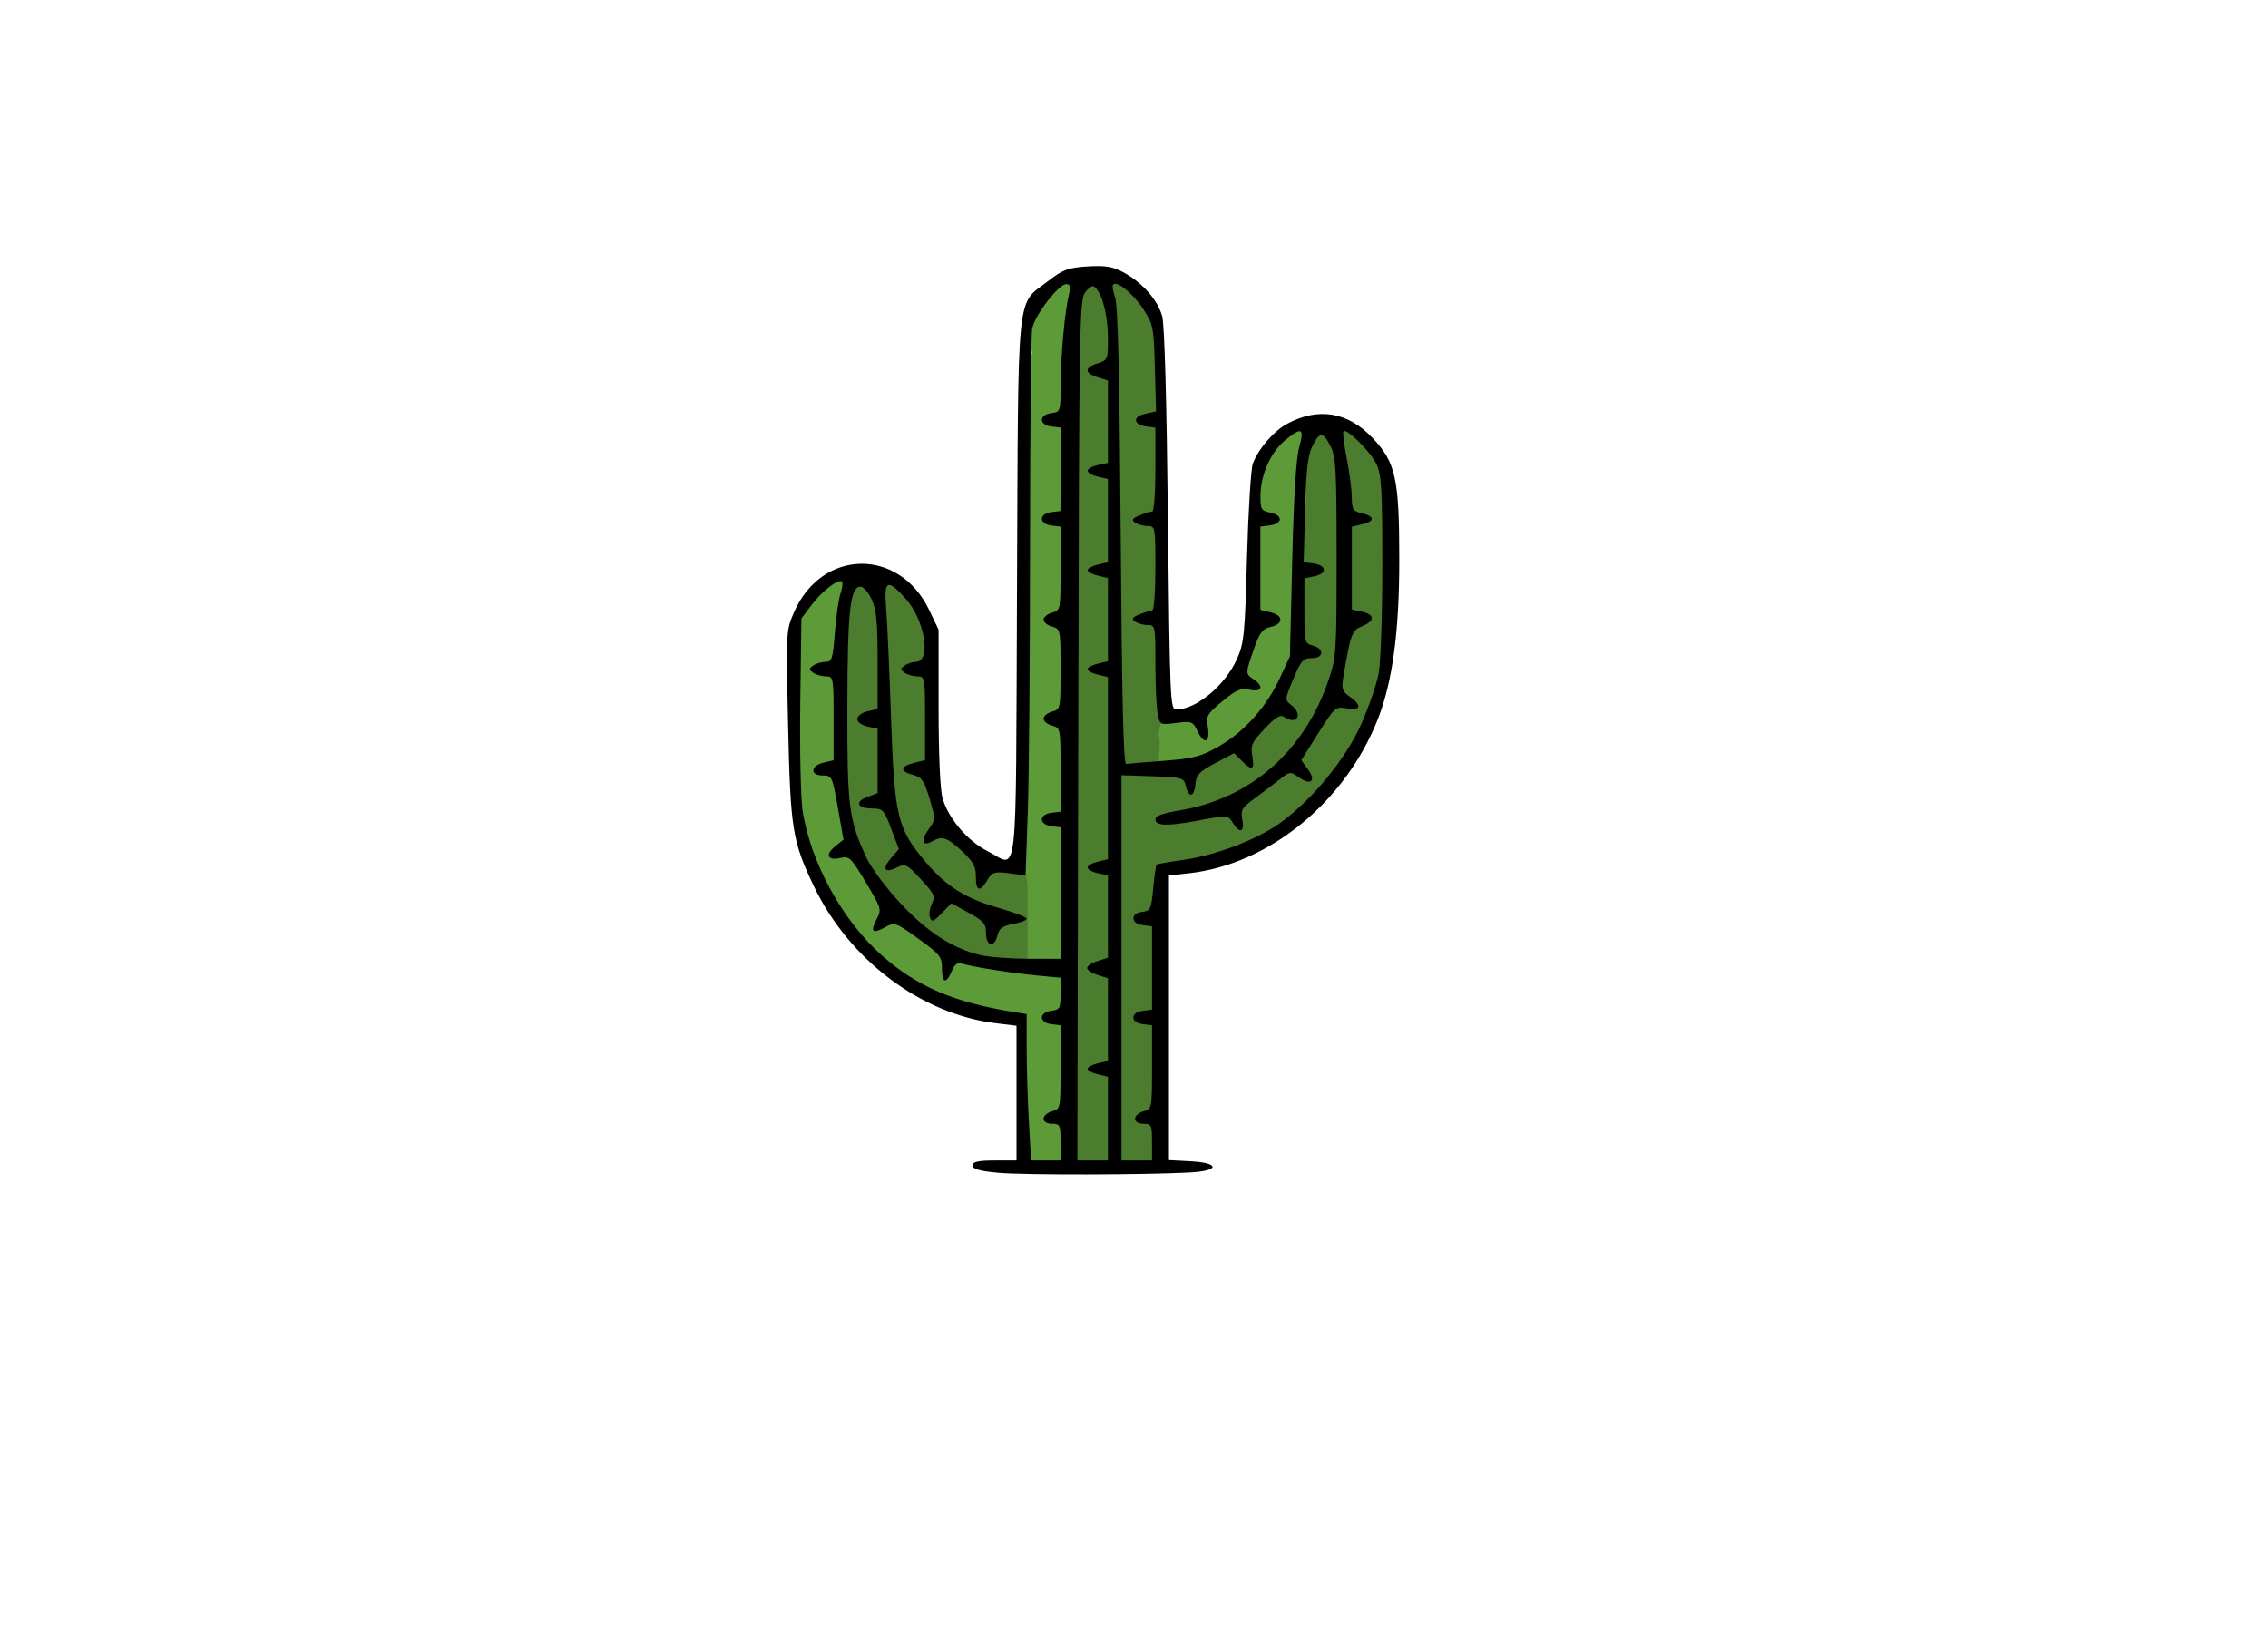 <?xml version="1.0" encoding="UTF-8" standalone="no"?>
<svg
   xmlns:dc="http://purl.org/dc/elements/1.1/"
   xmlns:cc="http://creativecommons.org/ns#"
   xmlns:rdf="http://www.w3.org/1999/02/22-rdf-syntax-ns#"
   xmlns:svg="http://www.w3.org/2000/svg"
   xmlns="http://www.w3.org/2000/svg"
   xmlns:sodipodi="http://sodipodi.sourceforge.net/DTD/sodipodi-0.dtd"
   xmlns:inkscape="http://www.inkscape.org/namespaces/inkscape"
   width="200"
   height="144"
   viewBox="0 0 200 144"
   version="1.1"
   xml:space="preserve"
   style="clip-rule:evenodd;fill-rule:evenodd;stroke-linejoin:round;stroke-miterlimit:2"
   id="svg16"
   sodipodi:docname="cactus.svg"
   inkscape:version="1.0.1 (c497b03c, 2020-09-10)"><defs
   id="defs20" /><sodipodi:namedview
   id="namedview75"
   inkscape:document-rotation="0"
   showgrid="false"
   inkscape:zoom="0.8807515"
   inkscape:cx="98.877028"
   inkscape:cy="132.34124"
   inkscape:window-width="1408"
   inkscape:window-height="847"
   inkscape:window-x="0"
   inkscape:window-y="25"
   inkscape:window-maximized="0"
   inkscape:current-layer="svg16" />
    <g
   id="layer1" transform="scale(0.8) translate(20,10)">
        <path
   d="M 92.949 103.078 C 92.92 107.296 92.702 111.542 92.702 115.597 C 92.702 117.382 94.041 118.831 95.689 118.831 C 97.338 118.831 98.676 117.382 98.676 115.597 C 98.676 111.256 98.926 106.696 98.926 102.187 C 98.926 102.143 98.925 102.1 98.924 102.057 C 99.217 101.49 99.35 100.83 99.288 100.163 C 99.288 100.163 99.242 99.706 99.242 99.477 C 99.242 98.543 99.085 97.459 98.812 96.573 C 98.393 95.212 98.311 93.208 98.311 91.78 C 98.311 86.11 96.846 80.132 97.539 74.46 C 97.624 74.278 98.034 73.385 98.19 72.893 C 98.654 71.425 98.704 69.651 98.509 67.796 C 98.311 65.913 97.827 63.919 97.827 62.346 C 97.827 58.239 98.212 54.231 98.212 50.079 C 98.212 45.978 97.82 41.541 98.197 37.461 C 98.277 36.595 98.347 35.047 98.564 33.631 C 98.639 33.14 98.841 32.398 98.894 32.207 C 99.288 31.718 99.587 31.091 99.718 30.311 C 99.834 29.621 99.632 27.787 99.567 27.236 C 99.641 26.963 99.722 26.646 99.787 26.385 C 100.033 26.249 100.245 26.123 100.308 26.066 C 101.276 25.194 101.4 24.181 101.4 23.558 C 101.4 21.773 100.061 20.324 98.413 20.324 C 97.782 20.324 97.196 20.536 96.714 20.898 C 96.265 21.162 95.481 21.629 95.383 21.734 C 94.993 22.156 94.633 22.746 94.368 23.465 C 94.125 24.125 93.974 24.993 93.792 25.569 C 93.63 26.082 93.542 26.744 93.586 27.494 C 93.607 27.854 93.688 28.486 93.748 28.925 C 93.44 29.505 93.172 30.206 92.977 31 C 92.508 32.902 93.097 35.695 92.977 36.993 C 92.581 41.282 92.949 45.769 92.949 50.079 C 92.949 54.231 92.977 58.334 92.977 62.442 C 92.977 63.979 92.204 65.769 92.462 67.632 C 92.621 68.775 92.82 69.905 92.537 70.799 C 92.255 71.694 93.098 73.503 92.977 74.46 C 92.218 80.45 92.336 85.789 92.336 91.78 C 92.336 93.148 92.43 94.882 92.674 96.462 C 91.234 96.177 89.81 95.819 88.415 95.22 C 83.18 92.97 77.206 90.715 75.18 84.309 C 74.224 81.283 74.523 77.817 73.597 74.888 C 72.767 72.262 72.589 69.689 72.589 66.776 C 72.589 65.985 72.484 64.737 72.459 63.508 C 72.448 62.958 72.524 62.053 72.54 61.866 C 72.677 61.631 72.923 61.465 73.111 61.252 C 73.463 60.851 73.784 60.432 74.045 59.988 C 74.597 60.115 75.231 60.193 75.575 60.228 C 75.781 60.466 76.432 61.242 76.564 61.661 C 77.098 63.349 78.798 64.251 80.358 63.673 C 81.918 63.095 82.75 61.255 82.216 59.567 C 81.569 57.517 79.389 54.707 77.409 54.031 C 76.951 53.874 75.941 53.796 75.567 53.773 C 74.348 53.234 72.598 53.576 71.265 54.031 C 70.293 54.363 69.923 54.971 69.528 55.977 C 69.404 56.294 68.804 56.352 68.762 56.874 C 68.635 57.005 68.487 57.125 68.363 57.265 C 67.879 57.817 67.453 58.406 67.156 59.048 C 66.819 59.778 67.229 60.705 67.156 61.866 C 67.053 63.498 67.945 65.641 67.945 66.776 C 67.945 70.444 66.9 73.676 67.945 76.983 C 68.871 79.911 68.571 83.377 69.528 86.403 C 72.157 94.716 79.418 98.311 86.211 101.23 C 88.348 102.149 90.532 102.641 92.751 103.041 C 92.816 103.053 92.882 103.065 92.949 103.078 Z M 119.241 42.012 C 118.742 44.157 118.354 45.677 118.354 48.135 C 118.354 52.957 118.602 56.878 118.086 61.211 C 117.789 61.578 117.4 62.084 117.201 62.442 C 116.966 62.863 116.802 63.322 116.586 63.748 C 116.514 63.836 116.439 63.916 116.361 63.986 C 115.293 64.956 113.526 66.527 111.846 67.623 C 111.187 68.053 110.613 68.515 110.14 68.515 C 108.492 68.515 107.153 69.964 107.153 71.749 C 107.153 72.378 107.32 72.966 107.608 73.462 C 107.591 74.512 107.996 75.218 108.384 75.683 C 108.914 76.316 109.623 76.752 110.611 76.752 C 112.226 76.752 113.792 76.238 115.277 75.42 C 116.964 74.493 118.544 73.144 119.983 72.12 C 120.724 71.592 121.412 70.774 121.965 69.754 C 122.836 68.144 123.395 65.95 123.633 64.602 C 124.633 58.938 124.328 54.198 124.328 48.135 C 124.328 46.25 124.68 45.103 125.067 43.446 C 126.588 43.297 127.78 41.911 127.78 40.227 C 127.78 38.443 126.442 36.993 124.793 36.993 C 124.125 36.993 122.148 37.288 121.181 37.811 C 120.322 38.275 119.807 38.943 119.532 39.538 C 119.287 40.068 119.245 41.356 119.241 42.012 Z"
   style="fill:#5d9b39"
   id="path10" />
        <path
   d="M 98.758 22.952 C 98.301 23.239 97.844 23.73 97.538 24.586 C 97.525 24.623 97.335 25.016 97.335 25.892 C 97.335 26.003 97.34 26.112 97.35 26.22 C 97.362 26.763 97.389 27.997 97.389 28.339 L 97.389 34.116 C 97.389 35.839 97.446 37.632 97.615 39.347 C 97.639 39.584 97.737 40.225 97.795 40.593 C 97.251 41.958 96.981 43.504 96.897 45.12 C 96.784 47.273 97.013 49.571 97.013 51.512 C 97.013 58.374 97.639 65.026 98.046 71.832 C 98.202 74.44 97.749 77.192 97.749 79.948 C 97.749 86.614 97.937 93.234 97.937 99.903 C 97.937 103.876 97.777 107.846 97.773 111.833 C 97.709 112.344 97.337 115.38 97.446 116.135 C 97.588 117.119 98.012 117.733 98.343 118.091 C 98.695 118.473 99.445 119.039 100.621 119.161 C 101.539 119.257 103.391 119.059 103.978 119.039 C 104.923 119.242 106.559 119.623 107.291 118.831 C 108.189 117.859 107.777 115.745 107.291 114.558 C 107.296 114.014 107.297 112.67 107.21 112.209 C 106.69 109.478 107.43 106.122 107.695 103.437 C 107.839 101.984 107.897 100.541 107.906 99.088 C 107.948 98.979 107.985 98.862 108.017 98.739 C 108.136 98.281 108.095 96.437 108.095 96.437 C 108.095 96.437 108.099 96.554 108.099 96.589 L 108.099 92.756 C 108.099 90.258 108.304 88.278 108.639 85.563 C 108.754 85.518 108.871 85.463 108.988 85.4 C 109.078 85.351 109.175 85.308 109.277 85.272 C 109.601 85.384 110 85.489 110.513 85.595 C 113.65 86.243 116.999 84.183 119.505 82.245 C 120.195 81.712 120.796 81.14 121.431 80.608 C 122.093 80.494 122.77 80.341 123.339 80.104 C 124.636 79.564 125.576 78.668 126.083 77.572 C 126.392 76.903 126.481 76.319 126.452 75.819 C 126.93 75.164 127.356 74.539 127.695 74.098 C 128.049 73.639 128.389 73.196 128.733 72.767 C 129.168 72.547 129.559 72.21 129.864 71.766 C 129.864 71.766 130.752 70.405 130.875 70.131 C 131.165 69.485 131.23 68.912 131.195 68.441 C 131.494 67.669 132.461 65.093 132.53 63.959 C 132.536 63.868 132.539 63.778 132.54 63.689 C 132.92 63.147 133.145 62.471 133.145 61.739 L 133.145 60.331 C 133.145 59.235 133.073 58.148 132.908 57.078 C 132.689 55.651 132.821 54.111 132.822 52.651 C 132.83 52.279 132.851 51.001 132.777 50.403 C 133.038 50.057 133.234 49.647 133.346 49.193 C 133.346 49.193 133.596 47.574 133.335 46.701 C 133.309 46.612 133.28 46.526 133.247 46.444 C 133.159 45.778 133.021 45.09 132.861 44.442 C 132.879 44.23 132.901 43.869 132.884 43.493 C 132.885 43.046 132.862 42.553 132.786 42.22 C 132.571 41.292 131.941 40.024 131.414 39.262 C 131.377 39.209 130.342 38.113 129.74 37.722 C 128.865 37.155 127.999 37.46 127.677 37.218 C 125.024 35.222 123.086 40.24 123.839 43.493 C 124.11 44.667 123.839 46.472 123.839 46.815 C 123.839 49.299 122.969 52.145 123.475 54.573 C 123.466 54.808 123.446 55.452 123.465 56.005 C 123.403 56.492 123.359 57.165 123.339 57.515 C 123.115 58.878 123.285 60.267 122.916 61.59 C 122.691 62.391 122.573 63.204 122.406 64.021 C 122.316 64.463 122.142 65.346 122.142 65.346 C 122.02 65.965 121.242 66.124 121.431 66.68 L 121.391 66.723 C 120.933 67.225 120.268 68.525 119.773 69.578 C 119.114 69.611 119.249 70.37 118.635 71.179 C 118.561 71.276 118.307 71.627 118.086 71.933 C 117.564 72.315 116.476 71.826 116.356 71.933 C 114.802 73.307 113.849 73.79 111.961 74.556 C 111.523 74.734 111.04 74.926 110.569 75.065 C 110.52 75.016 110.47 74.97 110.423 74.928 C 110.422 74.806 110.421 74.685 110.421 74.563 L 109.407 74.26 L 107.695 74.563 C 107.691 73.375 107.977 71.814 107.729 71.179 C 107.625 69.393 109.394 67.871 108.988 66.136 C 107.907 61.511 107.35 56.41 108.361 51.88 C 108.788 49.968 108.412 47.704 108.017 45.996 C 107.348 43.097 108.124 39.435 108.124 36.43 C 108.124 35.313 108.006 34.208 108.006 33.063 L 108.006 32.367 C 108.037 32.191 108.056 32.01 108.062 31.822 C 108.08 31.239 107.934 30.552 107.901 30.421 C 107.848 30.215 107.791 30.052 107.729 29.927 C 107.414 28.447 107.431 26.179 106.673 24.586 C 105.657 22.453 104.06 21.11 101.772 21.11 C 100.61 21.11 99.251 21.902 98.758 22.952 Z M 93.268 95.397 L 93.268 88.908 C 93.268 87.285 93.383 85.823 91.942 85.595 C 91.588 85.388 90.25 85.489 89.452 85.272 C 85.765 84.275 83.713 81.414 83.293 77.572 C 82.81 73.149 82.305 67.038 82.424 63.249 C 82.564 58.764 78.328 52.112 76.442 54.573 C 76.063 55.068 74.132 53.075 73.317 55.029 C 73.26 55.165 72.573 61.81 72.573 63.249 C 72.573 66.459 72.116 69.596 72.573 72.767 C 72.904 75.07 72.976 77.151 73.317 79.367 C 73.675 81.694 74.153 83.519 75.48 85.563 C 77.14 88.117 78.889 89.988 81.073 91.865 C 82.383 92.992 84.269 94.341 85.709 95.397 C 87.121 96.433 88.205 96.437 89.997 96.437 C 91.645 96.437 93.268 97.181 93.268 95.397 Z M 103.005 53.528 C 103.022 54.49 103.05 55.449 103.086 56.405 C 103.123 57.361 103.168 58.314 103.219 59.266 C 103.265 57.316 103.243 55.378 103.005 53.528 Z M 132.822 52.661 C 132.82 52.72 132.819 52.754 132.819 52.754 L 132.822 52.643 Z"
   style="fill:#4c7c2e"
   id="path12" />
        <path
   id="path79"
   d="M 111.21 119.232 C 114.5 119.049 114.461 118.17 111.155 117.997 L 108.851 117.877 L 108.851 86.505 L 111.107 86.25 C 119.929 85.251 128.332 78.363 131.907 69.195 C 133.502 65.105 134.241 59.58 134.241 51.742 C 134.241 42.715 133.853 40.957 131.26 38.236 C 128.551 35.392 125.296 34.865 121.873 36.717 C 120.393 37.518 118.706 39.478 118.099 41.099 C 117.887 41.668 117.598 46.316 117.457 51.429 C 117.222 59.964 117.131 60.881 116.347 62.64 C 115.055 65.541 111.858 68.202 109.666 68.202 C 108.991 68.202 108.956 67.403 108.74 47.286 C 108.599 34.16 108.365 25.812 108.11 24.871 C 107.627 23.087 105.975 21.198 103.893 20.048 C 102.696 19.386 101.865 19.245 99.899 19.365 C 97.773 19.495 97.152 19.722 95.583 20.942 C 91.975 23.747 92.254 21.023 92.103 54.965 C 91.954 88.607 92.298 85.549 88.855 83.814 C 86.647 82.701 84.508 80.177 83.894 77.96 C 83.625 76.987 83.461 73.177 83.461 67.898 L 83.461 59.403 L 82.42 57.234 C 79.109 50.335 70.58 50.48 67.525 57.488 C 66.649 59.499 66.645 59.581 66.869 69.819 C 67.121 81.364 67.339 82.733 69.721 87.702 C 73.605 95.806 81.535 101.778 89.747 102.783 L 92.049 103.065 L 92.049 117.916 L 89.622 117.916 C 87.83 117.916 87.195 118.059 87.195 118.463 C 87.195 118.852 88.018 119.085 90.052 119.271 C 92.882 119.53 106.311 119.505 111.21 119.232 Z M 103.624 96.681 L 103.624 75.447 L 107.062 75.563 C 110.305 75.673 110.511 75.732 110.702 76.613 C 111 77.982 111.634 77.891 111.763 76.461 C 111.859 75.401 112.177 75.062 113.959 74.116 L 116.042 73.01 L 116.858 73.839 C 118.003 75.004 118.304 74.876 118.039 73.341 C 117.835 72.163 117.989 71.82 119.397 70.324 C 120.592 69.055 121.125 68.731 121.546 69.019 C 122.962 69.988 123.691 68.742 122.317 67.7 C 121.609 67.163 121.614 67.106 122.557 64.848 C 123.402 62.826 123.651 62.544 124.587 62.544 C 125.925 62.544 126.024 61.519 124.72 61.165 C 123.812 60.918 123.786 60.813 123.786 57.332 L 123.786 53.753 L 124.939 53.503 C 126.343 53.199 126.217 52.292 124.744 52.105 L 123.705 51.973 L 123.856 46.245 C 123.973 41.826 124.155 40.215 124.653 39.202 C 125.464 37.553 125.838 37.553 126.671 39.202 C 127.259 40.369 127.333 41.738 127.333 51.429 C 127.333 61.929 127.3 62.441 126.442 64.969 C 123.79 72.784 117.897 77.972 110.158 79.305 C 108.082 79.662 107.357 79.923 107.357 80.311 C 107.357 81.038 108.63 81.083 111.921 80.471 C 115.33 79.837 115.367 79.839 115.886 80.685 C 116.646 81.924 117.197 81.746 116.938 80.346 C 116.741 79.28 116.893 79.025 118.363 77.951 C 119.267 77.291 120.502 76.355 121.106 75.871 C 122.154 75.032 122.248 75.023 123.166 75.674 C 124.499 76.619 125.114 76.093 124.18 74.807 L 123.441 73.79 L 125.309 70.822 C 127.127 67.934 127.212 67.86 128.469 68.081 C 130.014 68.353 130.161 67.77 128.792 66.799 C 127.941 66.196 127.853 65.931 128.074 64.631 C 128.892 59.814 129.013 59.488 130.149 59.024 C 131.568 58.444 131.562 57.74 130.134 57.431 L 129.014 57.188 L 129.014 48.057 L 130.134 47.791 C 131.567 47.451 131.567 46.919 130.134 46.579 C 129.139 46.342 129.013 46.147 129.008 44.829 C 129.005 44.013 128.754 42.085 128.453 40.544 C 128.151 39.003 127.987 37.654 128.088 37.545 C 128.44 37.163 131.074 39.778 131.72 41.151 C 132.288 42.357 132.373 43.804 132.374 52.318 C 132.374 57.801 132.195 63.041 131.967 64.241 C 131.743 65.419 130.894 67.894 130.08 69.74 C 128.372 73.611 124.68 78.132 121.13 80.698 C 118.537 82.573 113.945 84.311 110.264 84.811 C 108.806 85.009 107.555 85.233 107.486 85.308 C 107.416 85.383 107.252 86.557 107.121 87.917 C 106.9 90.203 106.809 90.398 105.906 90.511 C 104.586 90.677 104.625 91.808 105.957 91.974 L 106.984 92.102 L 106.984 101.291 L 105.957 101.418 C 105.346 101.495 104.93 101.792 104.93 102.153 C 104.93 102.513 105.346 102.811 105.957 102.887 L 106.984 103.015 L 106.984 107.628 C 106.984 112.212 106.979 112.243 106.051 112.496 C 105.537 112.635 105.117 113.002 105.117 113.311 C 105.117 113.642 105.502 113.874 106.051 113.874 C 106.922 113.874 106.984 114.009 106.984 115.895 L 106.984 117.916 L 103.624 117.916 Z M 98.857 70.467 C 98.954 24.213 98.975 22.998 99.678 22.156 C 100.259 21.461 100.487 21.394 100.843 21.81 C 101.603 22.7 102.13 24.982 102.13 27.382 C 102.13 29.609 102.091 29.701 100.982 30.05 C 99.517 30.512 99.517 31.12 100.982 31.582 L 102.13 31.943 L 102.13 41.021 L 101.01 41.264 C 100.394 41.397 99.89 41.678 99.89 41.888 C 99.89 42.098 100.394 42.391 101.01 42.537 L 102.13 42.803 L 102.13 51.971 L 101.01 52.237 C 100.394 52.384 99.89 52.657 99.89 52.843 C 99.89 53.031 100.394 53.303 101.01 53.45 L 102.13 53.716 L 102.13 62.884 L 101.01 63.15 C 100.394 63.297 99.89 63.569 99.89 63.756 C 99.89 63.943 100.394 64.216 101.01 64.362 L 102.13 64.629 L 102.13 84.709 L 101.01 84.975 C 100.394 85.122 99.89 85.414 99.89 85.624 C 99.89 85.834 100.394 86.115 101.01 86.248 L 102.13 86.491 L 102.13 95.569 L 100.982 95.931 C 100.35 96.13 99.833 96.474 99.833 96.697 C 99.833 96.919 100.35 97.263 100.982 97.462 L 102.13 97.824 L 102.13 106.939 L 101.01 107.205 C 100.394 107.352 99.89 107.624 99.89 107.811 C 99.89 107.998 100.394 108.271 101.01 108.418 L 102.13 108.684 L 102.13 117.916 L 98.758 117.916 Z M 93.412 113.609 C 93.278 111.24 93.169 107.611 93.169 105.544 L 93.169 101.785 L 91.769 101.557 C 85.152 100.479 81.181 98.789 77.3 95.397 C 72.872 91.527 69.286 84.975 68.462 79.25 C 68.258 77.832 68.147 72.51 68.215 67.422 L 68.339 58.171 L 69.459 56.687 C 70.641 55.121 72.457 53.731 72.815 54.118 C 72.931 54.245 72.858 54.829 72.652 55.416 C 72.445 56.004 72.165 57.939 72.028 59.716 C 71.802 62.645 71.705 62.949 70.992 62.954 C 70.56 62.957 69.954 63.139 69.646 63.358 C 69.148 63.712 69.148 63.8 69.646 64.154 C 69.954 64.373 70.584 64.555 71.046 64.558 C 71.868 64.565 71.886 64.665 71.886 69.18 L 71.886 73.796 L 70.766 74.063 C 69.328 74.404 69.269 75.477 70.688 75.477 C 71.702 75.477 71.748 75.574 72.355 79.014 L 72.979 82.55 L 72.057 83.293 C 70.915 84.213 71.229 84.905 72.636 84.57 C 73.614 84.338 73.812 84.528 75.45 87.27 C 77.154 90.12 77.193 90.255 76.637 91.305 C 75.898 92.697 76.183 92.98 77.55 92.215 C 78.609 91.622 78.711 91.657 81.237 93.475 C 83.609 95.182 83.834 95.464 83.834 96.727 C 83.834 98.375 84.291 98.515 84.905 97.057 C 85.252 96.233 85.531 96.056 86.178 96.249 C 87.396 96.612 91.494 97.251 94.382 97.529 L 96.903 97.771 L 96.903 99.531 C 96.903 101.15 96.821 101.301 95.876 101.418 C 95.265 101.495 94.849 101.792 94.849 102.153 C 94.849 102.513 95.265 102.811 95.876 102.887 L 96.903 103.015 L 96.903 107.628 C 96.903 112.212 96.897 112.243 95.969 112.496 C 95.456 112.635 95.036 113.002 95.036 113.311 C 95.036 113.642 95.421 113.874 95.969 113.874 C 96.84 113.874 96.903 114.009 96.903 115.895 L 96.903 117.916 L 93.656 117.916 Z M 87.984 95.258 C 84.939 94.498 82.237 92.743 79.308 89.624 C 77.743 87.956 76.039 85.683 75.523 84.571 C 73.551 80.33 73.378 78.965 73.401 67.826 C 73.422 57.253 73.712 54.662 74.873 54.662 C 75.181 54.662 75.727 55.299 76.086 56.077 C 76.609 57.209 76.739 58.556 76.739 62.815 L 76.74 68.138 L 75.62 68.404 C 75.004 68.551 74.5 68.933 74.5 69.255 C 74.5 69.581 74.995 69.946 75.62 70.081 L 76.74 70.324 L 76.74 77.419 L 75.592 77.852 C 74.168 78.39 74.494 79.115 76.159 79.115 C 77.315 79.115 77.458 79.269 78.24 81.355 L 79.08 83.596 L 78.22 84.587 C 77.177 85.788 77.492 86.297 78.858 85.623 C 79.795 85.161 79.966 85.245 81.513 86.919 C 82.992 88.52 83.12 88.803 82.725 89.602 C 82.482 90.093 82.385 90.782 82.51 91.133 C 82.699 91.667 82.912 91.59 83.802 90.667 L 84.868 89.562 L 86.778 90.61 C 88.433 91.518 88.688 91.819 88.688 92.863 C 88.688 94.338 89.626 94.509 89.954 93.095 C 90.129 92.336 90.511 92.059 91.674 91.847 C 92.496 91.696 93.169 91.435 93.169 91.266 C 93.169 91.097 91.754 90.554 90.026 90.059 C 86.395 89.021 84.306 87.702 82.028 85.01 C 78.903 81.319 78.594 80.032 78.219 69.107 C 78.037 63.83 77.793 58.375 77.677 56.986 C 77.422 53.939 77.817 53.753 79.823 55.976 C 81.944 58.328 82.69 62.938 80.952 62.954 C 80.587 62.957 80.035 63.139 79.727 63.358 C 79.229 63.712 79.229 63.8 79.727 64.154 C 80.035 64.373 80.665 64.555 81.127 64.558 C 81.949 64.565 81.967 64.665 81.967 69.18 L 81.967 73.796 L 80.852 74.062 C 79.255 74.441 79.132 74.988 80.554 75.383 C 81.636 75.683 81.861 75.996 82.461 78.026 C 83.132 80.3 83.131 80.343 82.373 81.386 C 81.489 82.601 81.677 83.353 82.713 82.754 C 83.839 82.101 84.356 82.264 86.007 83.794 C 87.275 84.969 87.568 85.5 87.568 86.624 C 87.568 88.255 87.998 88.388 88.83 87.015 C 89.37 86.123 89.611 86.046 91.239 86.255 L 93.048 86.487 L 93.294 79.466 C 93.43 75.605 93.541 62.329 93.541 49.964 C 93.542 37.599 93.648 26.913 93.776 26.218 C 94.044 24.765 96.689 21.318 97.535 21.318 C 97.972 21.318 98.042 21.575 97.835 22.429 C 97.375 24.325 96.936 29.055 96.919 32.304 C 96.903 35.387 96.895 35.411 95.876 35.538 C 95.265 35.614 94.849 35.911 94.849 36.272 C 94.849 36.633 95.265 36.93 95.876 37.006 L 96.903 37.134 L 96.903 46.323 L 95.876 46.45 C 95.265 46.526 94.849 46.824 94.849 47.185 C 94.849 47.546 95.265 47.843 95.876 47.919 L 96.903 48.047 L 96.903 52.66 C 96.903 57.244 96.897 57.275 95.969 57.528 C 95.456 57.667 95.036 58.014 95.036 58.3 C 95.036 58.585 95.456 58.933 95.969 59.072 C 96.894 59.323 96.903 59.367 96.903 63.756 C 96.903 68.145 96.894 68.189 95.969 68.44 C 95.456 68.579 95.036 68.927 95.036 69.213 C 95.036 69.498 95.456 69.845 95.969 69.985 C 96.897 70.237 96.903 70.268 96.903 74.852 L 96.903 79.465 L 95.876 79.593 C 95.265 79.669 94.849 79.966 94.849 80.328 C 94.849 80.688 95.265 80.986 95.876 81.061 L 96.903 81.189 L 96.903 95.686 L 93.262 95.677 C 91.26 95.671 88.885 95.483 87.984 95.258 Z M 103.536 49.105 C 103.406 31.328 103.224 23.602 102.918 22.777 C 102.678 22.135 102.581 21.503 102.701 21.373 C 103.128 20.911 104.923 22.371 106.038 24.088 C 107.118 25.752 107.177 26.053 107.302 30.59 L 107.433 35.346 L 106.243 35.604 C 104.824 35.911 104.9 36.819 106.36 37.006 L 107.357 37.134 L 107.357 41.756 C 107.357 44.352 107.205 46.377 107.008 46.377 C 106.816 46.377 106.192 46.569 105.621 46.804 C 104.789 47.146 104.691 47.306 105.13 47.606 C 105.431 47.812 106.055 47.984 106.517 47.987 C 107.339 47.993 107.357 48.093 107.357 52.641 C 107.357 55.255 107.205 57.289 107.008 57.289 C 106.816 57.289 106.192 57.482 105.621 57.717 C 104.789 58.059 104.691 58.219 105.13 58.519 C 105.431 58.725 106.055 58.897 106.517 58.9 C 107.334 58.906 107.357 59.022 107.357 63.099 C 107.357 65.406 107.466 67.883 107.6 68.605 C 107.841 69.911 107.851 69.916 109.653 69.685 C 111.375 69.464 111.492 69.512 112.04 70.66 C 112.757 72.16 113.43 71.81 113.133 70.091 C 112.931 68.92 113.072 68.676 114.75 67.291 C 116.28 66.03 116.787 65.818 117.761 66.029 C 119.112 66.321 119.353 65.665 118.185 64.875 C 117.267 64.254 117.267 64.283 118.203 61.576 C 118.839 59.734 119.15 59.323 120.07 59.104 C 121.498 58.764 121.488 57.833 120.052 57.492 L 118.932 57.225 L 118.932 48.047 L 119.93 47.919 C 121.37 47.735 121.471 46.825 120.085 46.525 C 119.019 46.294 118.933 46.15 118.941 44.608 C 118.952 42.356 120.07 39.84 121.634 38.549 C 123.494 37.013 123.803 37.163 123.205 39.312 C 122.868 40.524 122.611 44.713 122.443 51.741 L 122.188 62.342 L 121.091 64.717 C 119.626 67.889 117.181 70.636 114.393 72.245 C 112.418 73.384 111.585 73.606 108.331 73.855 C 106.255 74.015 104.369 74.172 104.139 74.205 C 103.835 74.248 103.669 67.351 103.536 49.105 Z"
   style="fill-rule:nonzero" />
    </g>
</svg>
